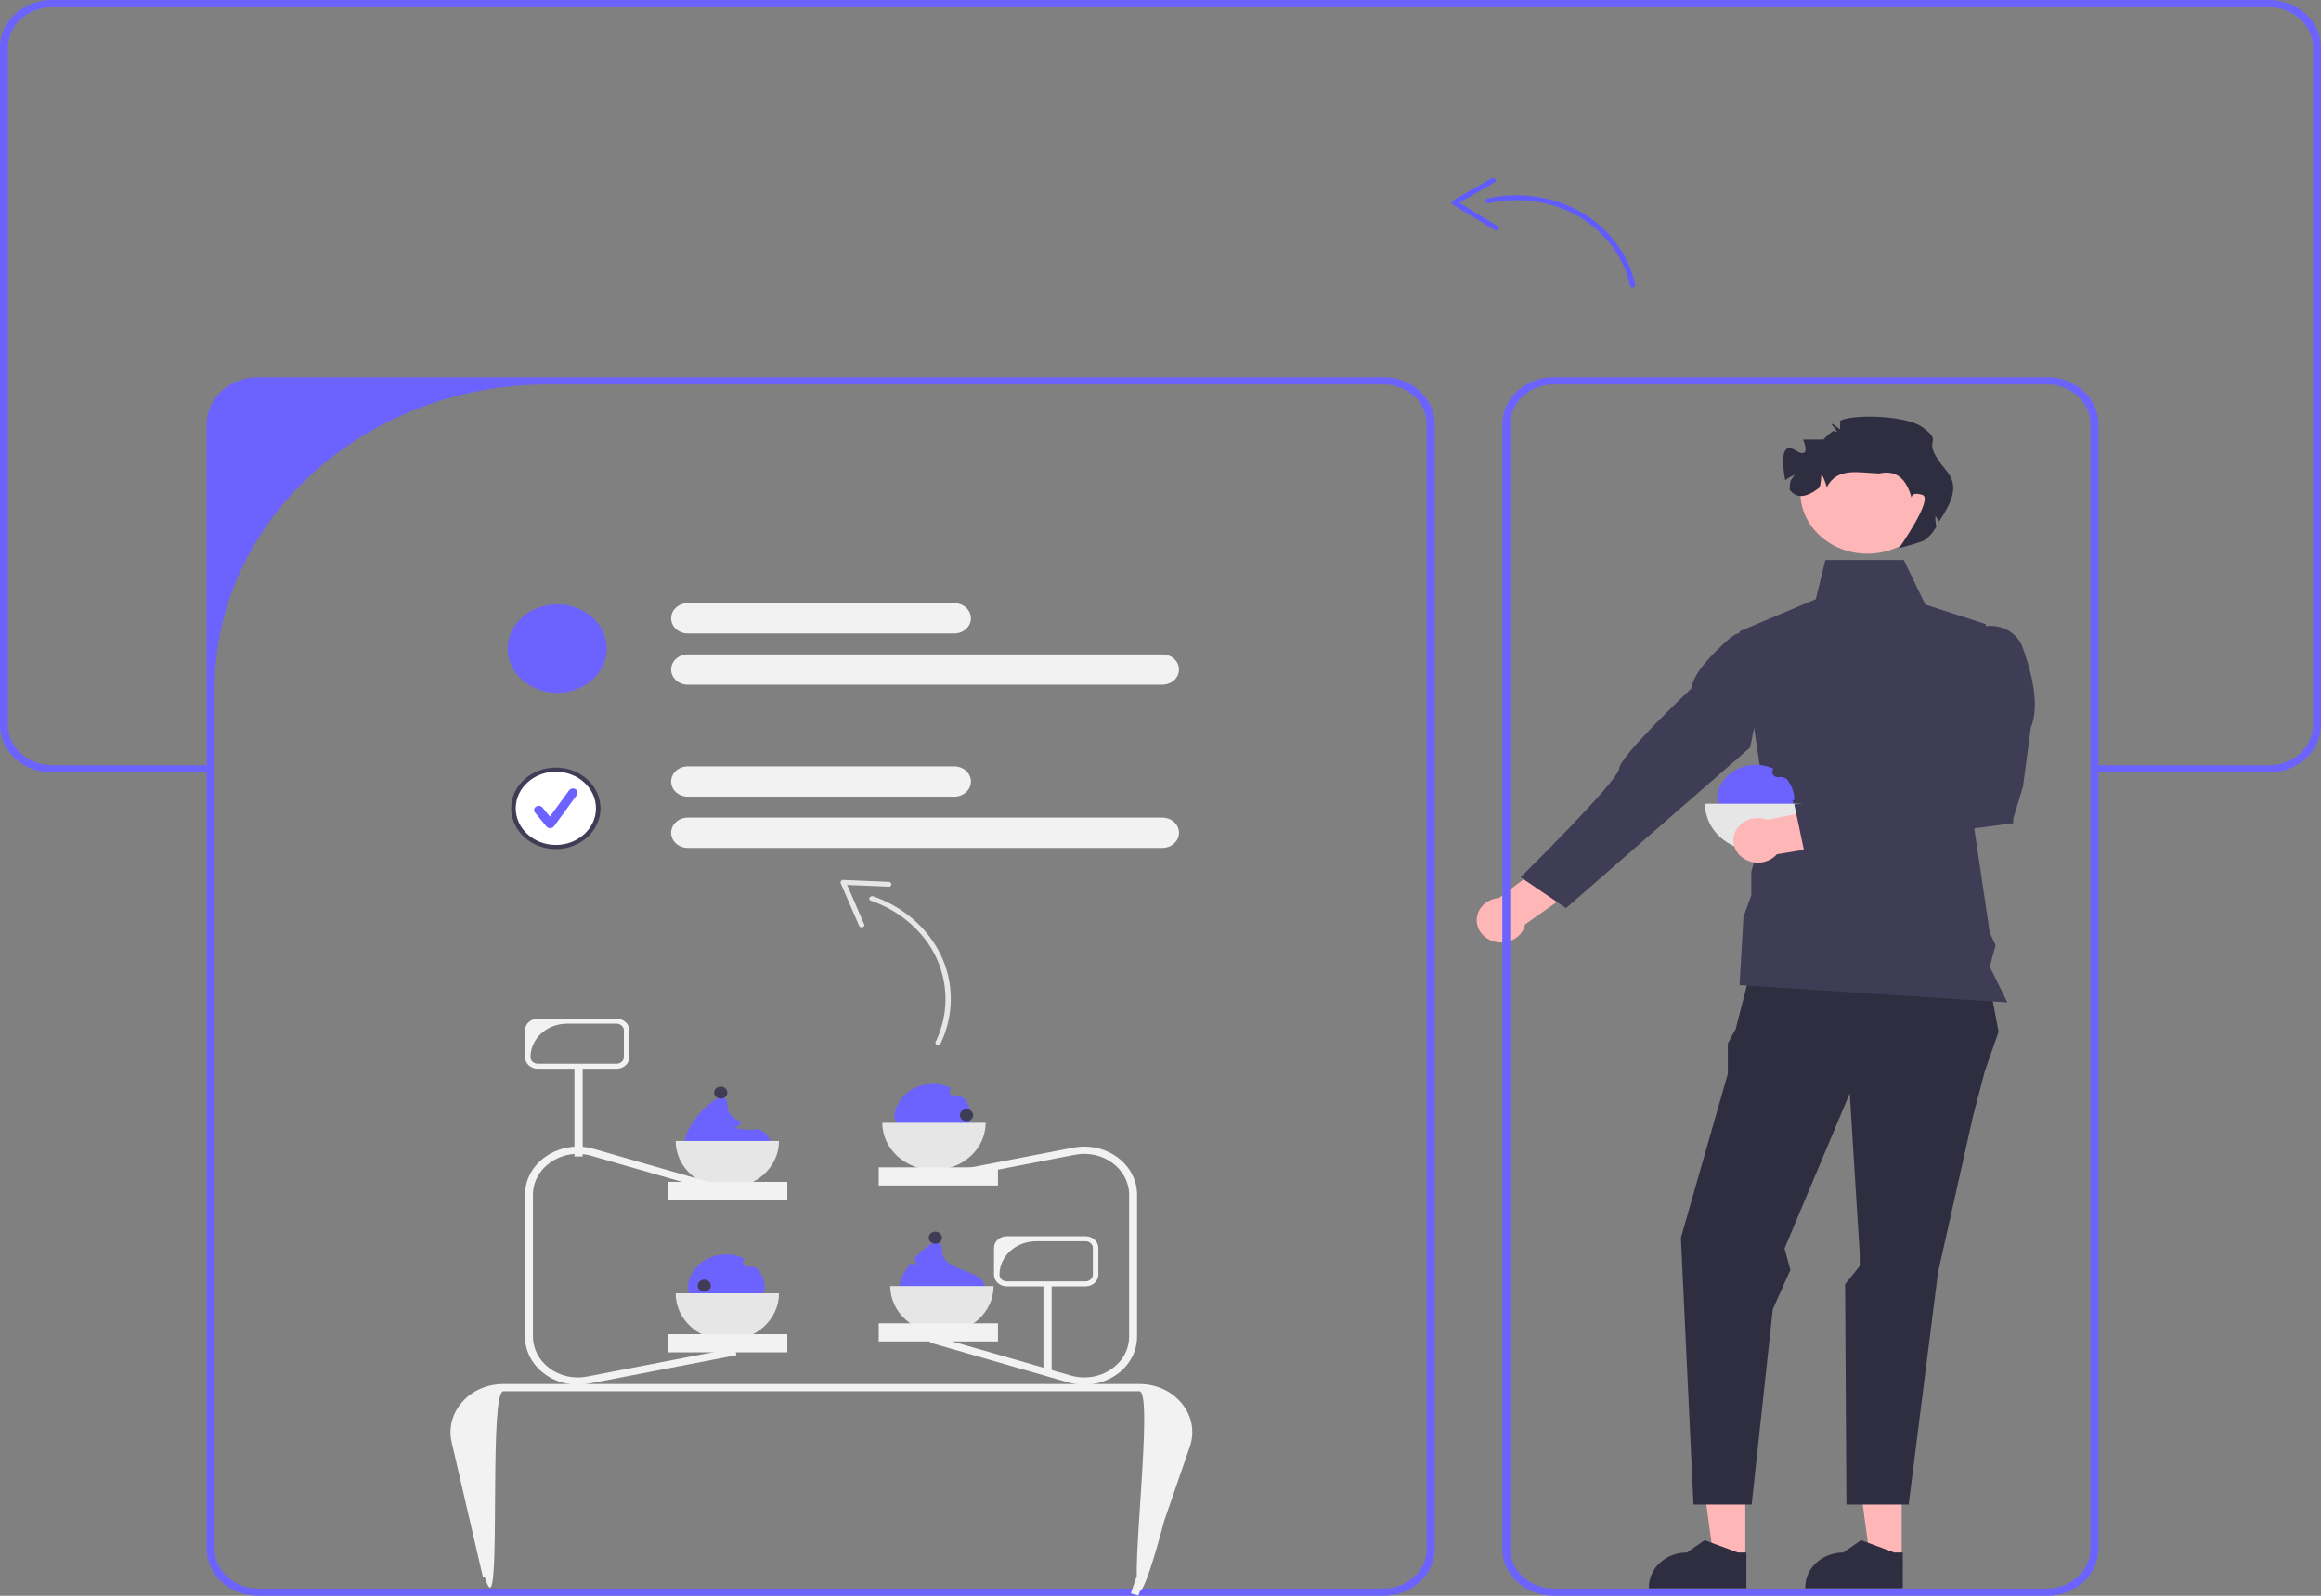 
<svg width="992" height="682" viewBox="0 0 992 682" fill="none" xmlns="http://www.w3.org/2000/svg">
<rect x="0" y="0" width="992" height="682" fill="#808080" stroke="none"/>
<g clip-path="url(#clip0_80_358)">
<path d="M249.038 455.703H245.517V494.256H249.038V455.703Z" fill="#F2F2F2"/>
<path d="M263.514 456.774H229.867C226.848 456.774 224.392 454.532 224.392 451.777V440.352C224.392 437.596 226.848 435.355 229.867 435.355H263.514C266.533 435.355 268.989 437.596 268.989 440.352V451.777C268.989 454.532 266.533 456.774 263.514 456.774ZM242.389 437.497C233.746 437.497 226.739 443.891 226.739 451.777C226.739 453.354 228.14 454.632 229.868 454.632H263.514C265.241 454.632 266.642 453.354 266.642 451.778V440.352C266.642 438.775 265.241 437.497 263.513 437.497H242.389Z" fill="#F2F2F2"/>
<path d="M449.476 548.704H445.955V587.257H449.476V548.704Z" fill="#F2F2F2"/>
<path d="M463.952 549.775H430.306C427.287 549.775 424.831 547.534 424.831 544.778V533.353C424.831 530.598 427.287 528.356 430.306 528.356H463.952C466.971 528.356 469.427 530.598 469.427 533.353V544.778C469.427 547.534 466.971 549.775 463.952 549.775ZM442.827 530.498C434.184 530.498 427.178 536.892 427.178 544.778C427.178 546.355 428.578 547.633 430.306 547.633H463.952C465.68 547.633 467.08 546.355 467.08 544.779V533.353C467.08 531.776 465.68 530.498 463.952 530.498H442.827Z" fill="#F2F2F2"/>
<path d="M812.779 665.893L799.227 665.892L792.78 618.192L812.782 618.194L812.779 665.893Z" fill="#FFB6B6"/>
<path d="M813.256 678.794L771.581 678.793V678.312C771.582 670.137 778.844 663.511 787.802 663.51L795.416 658.24L809.619 663.511L813.257 663.511L813.256 678.794Z" fill="#2F2E41"/>
<path d="M745.938 665.893L732.385 665.892L725.938 618.192L745.94 618.194L745.938 665.893Z" fill="#FFB6B6"/>
<path d="M746.415 678.794L704.74 678.793V678.312C704.74 670.137 712.002 663.511 720.961 663.51L728.574 658.24L742.777 663.511L746.415 663.511L746.415 678.794Z" fill="#2F2E41"/>
<path d="M753.1 395.988L845.007 392.176L854.198 440.971L848.349 457.744L843.336 476.804L828.297 543.898L815.764 643.012H789.165L788.609 548.853L794.849 541.076V535.889L790.586 467.274L762.708 533.605L765.215 542.754L757.695 559.527L748.665 643.012H723.797L718.425 529.03L738.478 458.887V445.926L741.82 439.827L753.1 395.988Z" fill="#2F2E41"/>
<path d="M813.675 239.31H780.172L776.076 256.083L743.491 269.807L755.188 347.574L748.504 372.734V382.645L745.162 391.794L743.491 420.985L857.957 428.39L850.438 413.142L852.944 403.993L850.438 398.656L843.753 353.673L848.767 266.757L822.865 258.37L813.675 239.31Z" fill="#3F3D56"/>
<path d="M640.667 383.774L664.664 365.562L677.977 376.62L651.856 395.05C651.667 395.954 651.333 396.849 650.838 397.705C648.15 402.364 641.832 404.151 636.727 401.698C631.622 399.245 629.663 393.48 632.351 388.822C634.065 385.851 637.257 384.055 640.667 383.774Z" fill="#FFB6B6"/>
<path d="M764.723 276.101L751.971 271.418C748.017 269.213 742.931 269.688 739.566 272.595C733.156 278.134 723.709 287.361 722.865 294.26C722.865 294.26 692.426 323.013 692.032 328.445C691.637 333.878 649.889 374.909 649.889 374.909L669.336 388.098L748.002 319.483L755.085 284.724C758.417 280.294 769.747 278.903 764.723 276.101Z" fill="#3F3D56"/>
<path d="M798.139 236.641C813.959 236.641 826.783 224.939 826.783 210.503C826.783 196.067 813.959 184.365 798.139 184.365C782.319 184.365 769.494 196.067 769.494 210.503C769.494 224.939 782.319 236.641 798.139 236.641Z" fill="#FFB6B6"/>
<path d="M828.762 222.858C828.099 222.114 827.827 221.184 827.165 220.44C827.199 221.664 827.182 222.904 827.42 224.098C827.454 224.284 827.488 224.516 827.539 224.811C827.556 224.873 827.573 224.904 827.59 224.966C827.59 224.997 827.607 225.028 827.607 225.059C825.585 228.546 823.275 230.701 821.611 231.305C817.5 232.809 811.945 234.095 811.589 234.344C811.979 233.785 826.553 212.984 821.611 211.481C816.6 209.962 817.024 212.798 817.024 212.798C814.742 204.26 810.156 200.748 803.231 202.336C794.195 202.041 785.345 199.53 780.758 208.195C780.232 206.195 779.433 204.242 778.499 202.46C778.312 204.366 778.312 206.49 777.633 208.35C771.212 213.46 767.365 212.588 764.927 209.28C764.927 208.613 764.944 207.931 764.995 207.265C765.046 206.815 765.097 206.397 765.182 205.963C765.454 204.707 766.524 203.979 767.051 202.878C765.878 203.467 764.655 204.025 763.602 204.769C763.449 204.878 763.229 205.017 762.974 205.188C762.311 201.235 760.035 187.983 767.305 192.416C774.575 196.849 770.652 187.843 770.652 187.843H779.366C779.366 187.843 780.86 186.045 783.51 184.139C783.986 184.263 784.427 184.386 784.869 184.542C786.177 185.007 781.964 180.682 783.069 181.349C782.644 180.202 787.06 184.418 786.449 183.332C786.347 183.146 786.653 180.124 786.466 179.798C791.324 177.117 814.63 177.104 822.137 182.899C831.581 190.188 819.627 186.469 831.632 200.801C836.42 206.517 836.095 211.885 828.762 222.858Z" fill="#2F2E41"/>
<path d="M591.223 682H110.323C98.199 682 88.335 672.998 88.335 661.935V181.259C88.335 170.196 98.199 161.195 110.323 161.195H591.223C603.347 161.195 613.211 170.196 613.211 181.259V661.935C613.211 672.998 603.347 682 591.223 682ZM234.283 164.295C155.554 164.295 91.732 222.533 91.732 294.374V661.935C91.732 671.304 100.056 678.9 110.324 678.9H591.223C601.49 678.9 609.814 671.305 609.814 661.935V181.259C609.814 171.89 601.49 164.295 591.223 164.295L234.283 164.295Z" fill="#6C63FF"/>
<path d="M874.894 682H664.076C651.952 682 642.088 672.998 642.088 661.935V181.259C642.088 170.196 651.952 161.195 664.076 161.195H874.894C887.018 161.195 896.882 170.196 896.882 181.259V661.935C896.882 672.998 887.018 682 874.894 682ZM664.076 164.295C653.825 164.295 645.485 171.905 645.485 181.259V661.935C645.485 671.289 653.825 678.9 664.076 678.9H874.894C885.145 678.9 893.485 671.289 893.485 661.935V181.259C893.485 171.905 885.145 164.295 874.894 164.295L664.076 164.295Z" fill="#6C63FF"/>
<path d="M969.765 0H22.252C9.988 0 0 9.098 0 20.29V309.848C0 320.574 9.189 329.409 20.757 330.091C21.25 330.138 21.742 330.153 22.252 330.153H88.702V327.053H22.252C21.742 327.053 21.25 327.038 20.757 326.991C11.058 326.294 3.397 318.869 3.397 309.848V20.29C3.397 10.804 11.856 3.1 22.252 3.1H969.765C980.161 3.1 988.603 10.804 988.603 20.29V309.848C988.603 319.334 980.161 327.053 969.765 327.053H893.853V330.153H969.765C982.029 330.153 992 321.039 992 309.848V20.29C992 9.098 982.029 0 969.765 0Z" fill="#6C63FF"/>
<path d="M329.191 488.844H292.517C292.517 488.456 292.551 488.069 292.619 487.65C293.57 481.078 301.996 471.391 307.057 469.375C308.026 469.003 308.875 468.895 309.52 469.159C310.353 469.484 310.862 470.43 310.862 472.119C310.862 476.103 313.614 478.133 316.994 479.637C316.162 480.815 315.092 481.76 313.682 482.07C316.485 482.613 320.799 483.31 324.163 482.551C326.643 483.729 328.596 485.201 329.072 487.65C329.157 488.022 329.191 488.425 329.191 488.844Z" fill="#6C63FF"/>
<path d="M308.035 469.546C309.593 469.546 310.855 468.394 310.855 466.973C310.855 465.552 309.593 464.4 308.035 464.4C306.478 464.4 305.215 465.552 305.215 466.973C305.215 468.394 306.478 469.546 308.035 469.546Z" fill="#3F3D56"/>
<path d="M310.855 507.8C323.051 507.8 332.937 498.779 332.937 487.65H288.773C288.773 498.779 298.66 507.8 310.855 507.8Z" fill="#E6E6E6"/>
<path d="M420.917 550.844H384.243C384.243 550.457 384.277 550.069 384.345 549.651C384.77 546.706 386.706 543.141 389.152 539.916C390.324 540.056 391.377 540.428 392.176 541.172C391.802 540.226 391.36 539.095 390.783 537.917C393.45 534.817 396.473 532.291 398.784 531.376C399.752 531.004 400.601 530.895 401.246 531.159C402.079 531.485 402.588 532.43 402.588 534.119C402.588 543.947 419.269 541.839 420.798 549.651C420.883 550.023 420.917 550.426 420.917 550.844Z" fill="#6C63FF"/>
<path d="M399.761 531.547C401.319 531.547 402.581 530.395 402.581 528.974C402.581 527.553 401.319 526.4 399.761 526.4C398.204 526.4 396.941 527.553 396.941 528.974C396.941 530.395 398.204 531.547 399.761 531.547Z" fill="#3F3D56"/>
<path d="M402.581 569.801C414.777 569.801 424.663 560.779 424.663 549.65H380.499C380.499 560.779 390.386 569.801 402.581 569.801Z" fill="#E6E6E6"/>
<path d="M398.746 467.9C389.606 467.9 382.197 474.661 382.197 483H415.294C415.294 474.661 407.885 467.9 398.746 467.9Z" fill="#6C63FF"/>
<path d="M415.294 478.35H382.205C382.205 470.011 389.611 463.253 398.749 463.253C401.484 463.253 404.066 463.857 406.325 464.927C406.235 465.117 406.144 465.309 406.049 465.501C405.338 466.936 406.469 468.586 408.194 468.532C408.757 468.514 409.314 468.487 409.86 468.451L411.971 469.268C414.052 471.803 415.294 474.946 415.294 478.35Z" fill="#6C63FF"/>
<path d="M399.184 500.05C411.379 500.05 421.266 491.029 421.266 479.9H377.102C377.102 491.029 386.988 500.05 399.184 500.05Z" fill="#E6E6E6"/>
<path d="M750.362 331.498C741.223 331.498 733.814 338.259 733.814 346.599H766.911C766.911 338.259 759.502 331.498 750.362 331.498Z" fill="#6C63FF"/>
<path d="M766.911 341.948H733.821C733.821 333.609 741.227 326.851 750.366 326.851C753.101 326.851 755.683 327.456 757.942 328.525C757.852 328.716 757.76 328.908 757.666 329.099C756.954 330.535 758.085 332.185 759.811 332.13C760.374 332.112 760.931 332.086 761.477 332.05L763.588 332.867C765.669 335.402 766.911 338.544 766.911 341.948Z" fill="#6C63FF"/>
<path d="M750.8 363.648C762.996 363.648 772.883 354.627 772.883 343.498H728.718C728.718 354.627 738.605 363.648 750.8 363.648Z" fill="#E6E6E6"/>
<path d="M238.168 296.105C249.86 296.105 259.339 287.639 259.339 277.194C259.339 266.75 249.86 258.283 238.168 258.283C226.476 258.283 216.998 266.75 216.998 277.194C216.998 287.639 226.476 296.105 238.168 296.105Z" fill="#6C63FF"/>
<path d="M407.883 270.725H293.931C290.022 270.725 286.841 267.822 286.841 264.255C286.841 260.688 290.021 257.785 293.931 257.785H407.883C411.793 257.785 414.973 260.688 414.973 264.255C414.973 267.822 411.793 270.725 407.883 270.725Z" fill="#F2F2F2"/>
<path d="M496.812 292.622H293.931C290.022 292.622 286.841 289.72 286.841 286.152C286.841 282.585 290.021 279.683 293.931 279.683H496.812C500.722 279.683 503.902 282.585 503.902 286.152C503.902 289.72 500.722 292.622 496.812 292.622Z" fill="#F2F2F2"/>
<path d="M407.883 340.475H293.931C290.022 340.475 286.841 337.573 286.841 334.006C286.841 330.439 290.021 327.536 293.931 327.536H407.883C411.793 327.536 414.973 330.439 414.973 334.006C414.973 337.573 411.793 340.475 407.883 340.475Z" fill="#F2F2F2"/>
<path d="M496.812 362.372H293.931C290.022 362.372 286.841 359.47 286.841 355.903C286.841 352.335 290.021 349.433 293.931 349.433H496.812C500.722 349.433 503.902 352.335 503.902 355.903C503.902 359.47 500.722 362.372 496.812 362.372Z" fill="#F2F2F2"/>
<path d="M486.558 681.868L483.318 680.936L505.287 617.372C507.145 611.995 490.29 684.398 486.637 679.852C482.983 675.305 493.17 594.601 486.991 594.601H215.139C209.327 594.601 213.419 674.182 209.76 678.302C206.1 682.421 195.167 610.542 196.37 615.73L209.723 673.331L206.4 673.973L193.047 616.372C191.631 610.265 193.289 603.981 197.597 599.131C201.904 594.282 208.298 591.501 215.139 591.501H486.991C494.264 591.501 500.901 594.571 505.202 599.923C509.502 605.275 510.714 611.975 508.527 618.305L486.558 681.868Z" fill="#F2F2F2"/>
<path d="M397.432 573.792L400.71 574.738L456.612 590.827C463.542 592.811 470.88 591.71 476.758 587.789C482.618 583.867 485.981 577.807 485.981 571.173L485.981 510.66C485.981 504.413 482.941 498.585 477.624 494.648C472.307 490.711 465.411 489.208 458.718 490.494L398.977 502.026L395.597 502.677L395.631 502.817L396.311 505.715L396.854 505.607L400.183 504.971L459.432 493.532C465.122 492.432 470.965 493.718 475.484 497.051C480.002 500.399 482.584 505.359 482.584 510.66L482.584 571.173C482.584 576.815 479.73 581.961 474.736 585.293C469.759 588.626 463.525 589.556 457.631 587.866L401.033 571.591L397.652 570.615L397.432 573.792Z" fill="#F2F2F2"/>
<path d="M312.942 508.046L309.663 507.1L253.762 491.011C246.831 489.027 239.493 490.127 233.616 494.049C227.756 497.971 224.392 504.031 224.392 510.665L224.392 571.178C224.392 577.424 227.433 583.252 232.749 587.189C238.066 591.126 244.962 592.63 251.655 591.343L311.396 579.811L314.776 579.16L314.742 579.021L314.063 576.122L313.519 576.231L310.19 576.866L250.942 588.305C245.251 589.406 239.408 588.119 234.89 584.787C230.371 581.439 227.789 576.479 227.789 571.178L227.789 510.665C227.789 505.023 230.643 499.877 235.637 496.545C240.614 493.212 246.848 492.282 252.742 493.972L309.341 510.247L312.721 511.223L312.942 508.046Z" fill="#F2F2F2"/>
<path d="M755.3 350.337L785.817 344.361L791.99 359.792L759.48 365.063C758.853 365.783 758.102 366.434 757.228 366.983C752.479 369.972 745.973 368.882 742.697 364.548C739.422 360.213 740.617 354.277 745.367 351.288C748.396 349.382 752.136 349.141 755.3 350.337Z" fill="#FFB6B6"/>
<path d="M847.391 267.809C854.654 266.28 862.025 270.01 864.398 276.458C868.117 286.568 872.03 301.287 867.984 310.978L864.642 336.138L860.464 349.861V351.827L771.063 363.585L766.886 343.762L824.537 335.375L826.208 326.226L827.767 324.803L829.909 314.409L836.333 278.574C837.284 273.271 841.653 269.018 847.391 267.809Z" fill="#3F3D56"/>
<path d="M310.417 540.75C301.278 540.75 293.869 547.511 293.869 555.851H326.965C326.965 547.511 319.556 540.75 310.417 540.75Z" fill="#6C63FF"/>
<path d="M326.965 551.201H293.876C293.876 542.862 301.282 536.104 310.421 536.104C313.155 536.104 315.737 536.708 317.996 537.777C317.907 537.968 317.815 538.16 317.72 538.352C317.009 539.787 318.14 541.437 319.865 541.382C320.429 541.365 320.986 541.338 321.532 541.302L323.643 542.119C325.723 544.654 326.965 547.797 326.965 551.201Z" fill="#6C63FF"/>
<path d="M310.855 572.901C323.051 572.901 332.937 563.879 332.937 552.75H288.773C288.773 563.879 298.66 572.901 310.855 572.901Z" fill="#E6E6E6"/>
<path d="M300.991 552.041C302.548 552.041 303.811 550.889 303.811 549.468C303.811 548.047 302.548 546.895 300.991 546.895C299.433 546.895 298.171 548.047 298.171 549.468C298.171 550.889 299.433 552.041 300.991 552.041Z" fill="#3F3D56"/>
<path d="M413.101 479.19C414.658 479.19 415.921 478.038 415.921 476.617C415.921 475.196 414.658 474.043 413.101 474.043C411.543 474.043 410.281 475.196 410.281 476.617C410.281 478.038 411.543 479.19 413.101 479.19Z" fill="#3F3D56"/>
<path d="M426.529 565.557H375.57V573.307H426.529V565.557Z" fill="#F2F2F2"/>
<path d="M336.502 570.207H285.543V577.957H336.502V570.207Z" fill="#F2F2F2"/>
<path d="M336.502 505.106H285.543V512.856H336.502V505.106Z" fill="#F2F2F2"/>
<path d="M426.529 498.906H375.57V506.656H426.529V498.906Z" fill="#F2F2F2"/>
<path d="M237.573 361.768C247.443 361.768 255.444 354.467 255.444 345.46C255.444 336.454 247.443 329.153 237.573 329.153C227.704 329.153 219.703 336.454 219.703 345.46C219.703 354.467 227.704 361.768 237.573 361.768Z" fill="white"/>
<path d="M237.573 362.883C227.045 362.883 218.48 355.067 218.48 345.46C218.48 335.853 227.045 328.038 237.573 328.038C248.101 328.038 256.666 335.853 256.666 345.46C256.666 355.067 248.101 362.883 237.573 362.883ZM237.573 329.814C228.118 329.814 220.426 336.833 220.426 345.46C220.426 354.088 228.118 361.107 237.573 361.107C247.028 361.107 254.72 354.088 254.72 345.46C254.72 336.833 247.028 329.814 237.573 329.814Z" fill="#3F3D56"/>
<path d="M235.135 353.947C234.511 353.947 233.921 353.679 233.545 353.222L228.67 347.29C228.011 346.488 228.189 345.351 229.067 344.75C229.946 344.149 231.192 344.311 231.85 345.113L235.04 348.994L243.232 337.781C243.841 336.947 245.076 336.723 245.989 337.278C246.902 337.833 247.149 338.96 246.54 339.793L236.789 353.14C236.432 353.629 235.835 353.93 235.191 353.947L235.135 353.947Z" fill="#6C63FF"/>
<path d="M401.926 446.157C406.438 436.864 407.526 426.364 405.101 416.449C402.739 406.791 396.837 398.009 388.666 391.527C384.104 387.909 378.864 385.012 373.211 383.056C371.858 382.588 370.792 384.422 372.16 384.895C381.78 388.225 390.14 394.285 395.881 402.078C401.765 410.065 404.551 419.64 404.043 429.239C403.753 434.729 402.351 440.173 399.911 445.197C399.32 446.414 401.332 447.38 401.926 446.157Z" fill="#E6E6E6"/>
<path d="M379.826 376.878L360.336 376.061C359.627 376.031 359.035 376.813 359.292 377.409L367.179 395.65C367.713 396.885 369.886 396.272 369.348 395.028L361.461 376.787L360.417 378.134L379.907 378.952C381.371 379.013 381.278 376.939 379.826 376.878Z" fill="#E6E6E6"/>
<path d="M698.893 121.691C696.788 111.711 691.116 102.521 682.925 95.641C674.946 88.939 664.608 84.8 653.844 83.731C647.836 83.135 641.721 83.485 635.855 84.821C634.451 85.141 634.723 87.202 636.142 86.879C646.124 84.604 656.779 85.229 666.367 88.639C676.194 92.135 684.468 98.549 690.054 106.696C693.248 111.355 695.5 116.556 696.638 121.953C696.914 123.259 699.17 123.005 698.893 121.691Z" fill="#5F5BFF"/>
<path d="M637.425 76.303L620.907 85.78C620.307 86.124 620.309 87.075 620.893 87.43L638.776 98.305C639.987 99.041 641.388 97.406 640.168 96.665L622.285 85.79L622.27 87.441L638.788 77.964C640.028 77.252 638.655 75.597 637.425 76.303Z" fill="#5F5BFF"/>
</g>
<defs>
<clipPath id="clip0_80_358">
<rect width="992" height="682" fill="white"/>
</clipPath>
</defs>
</svg>